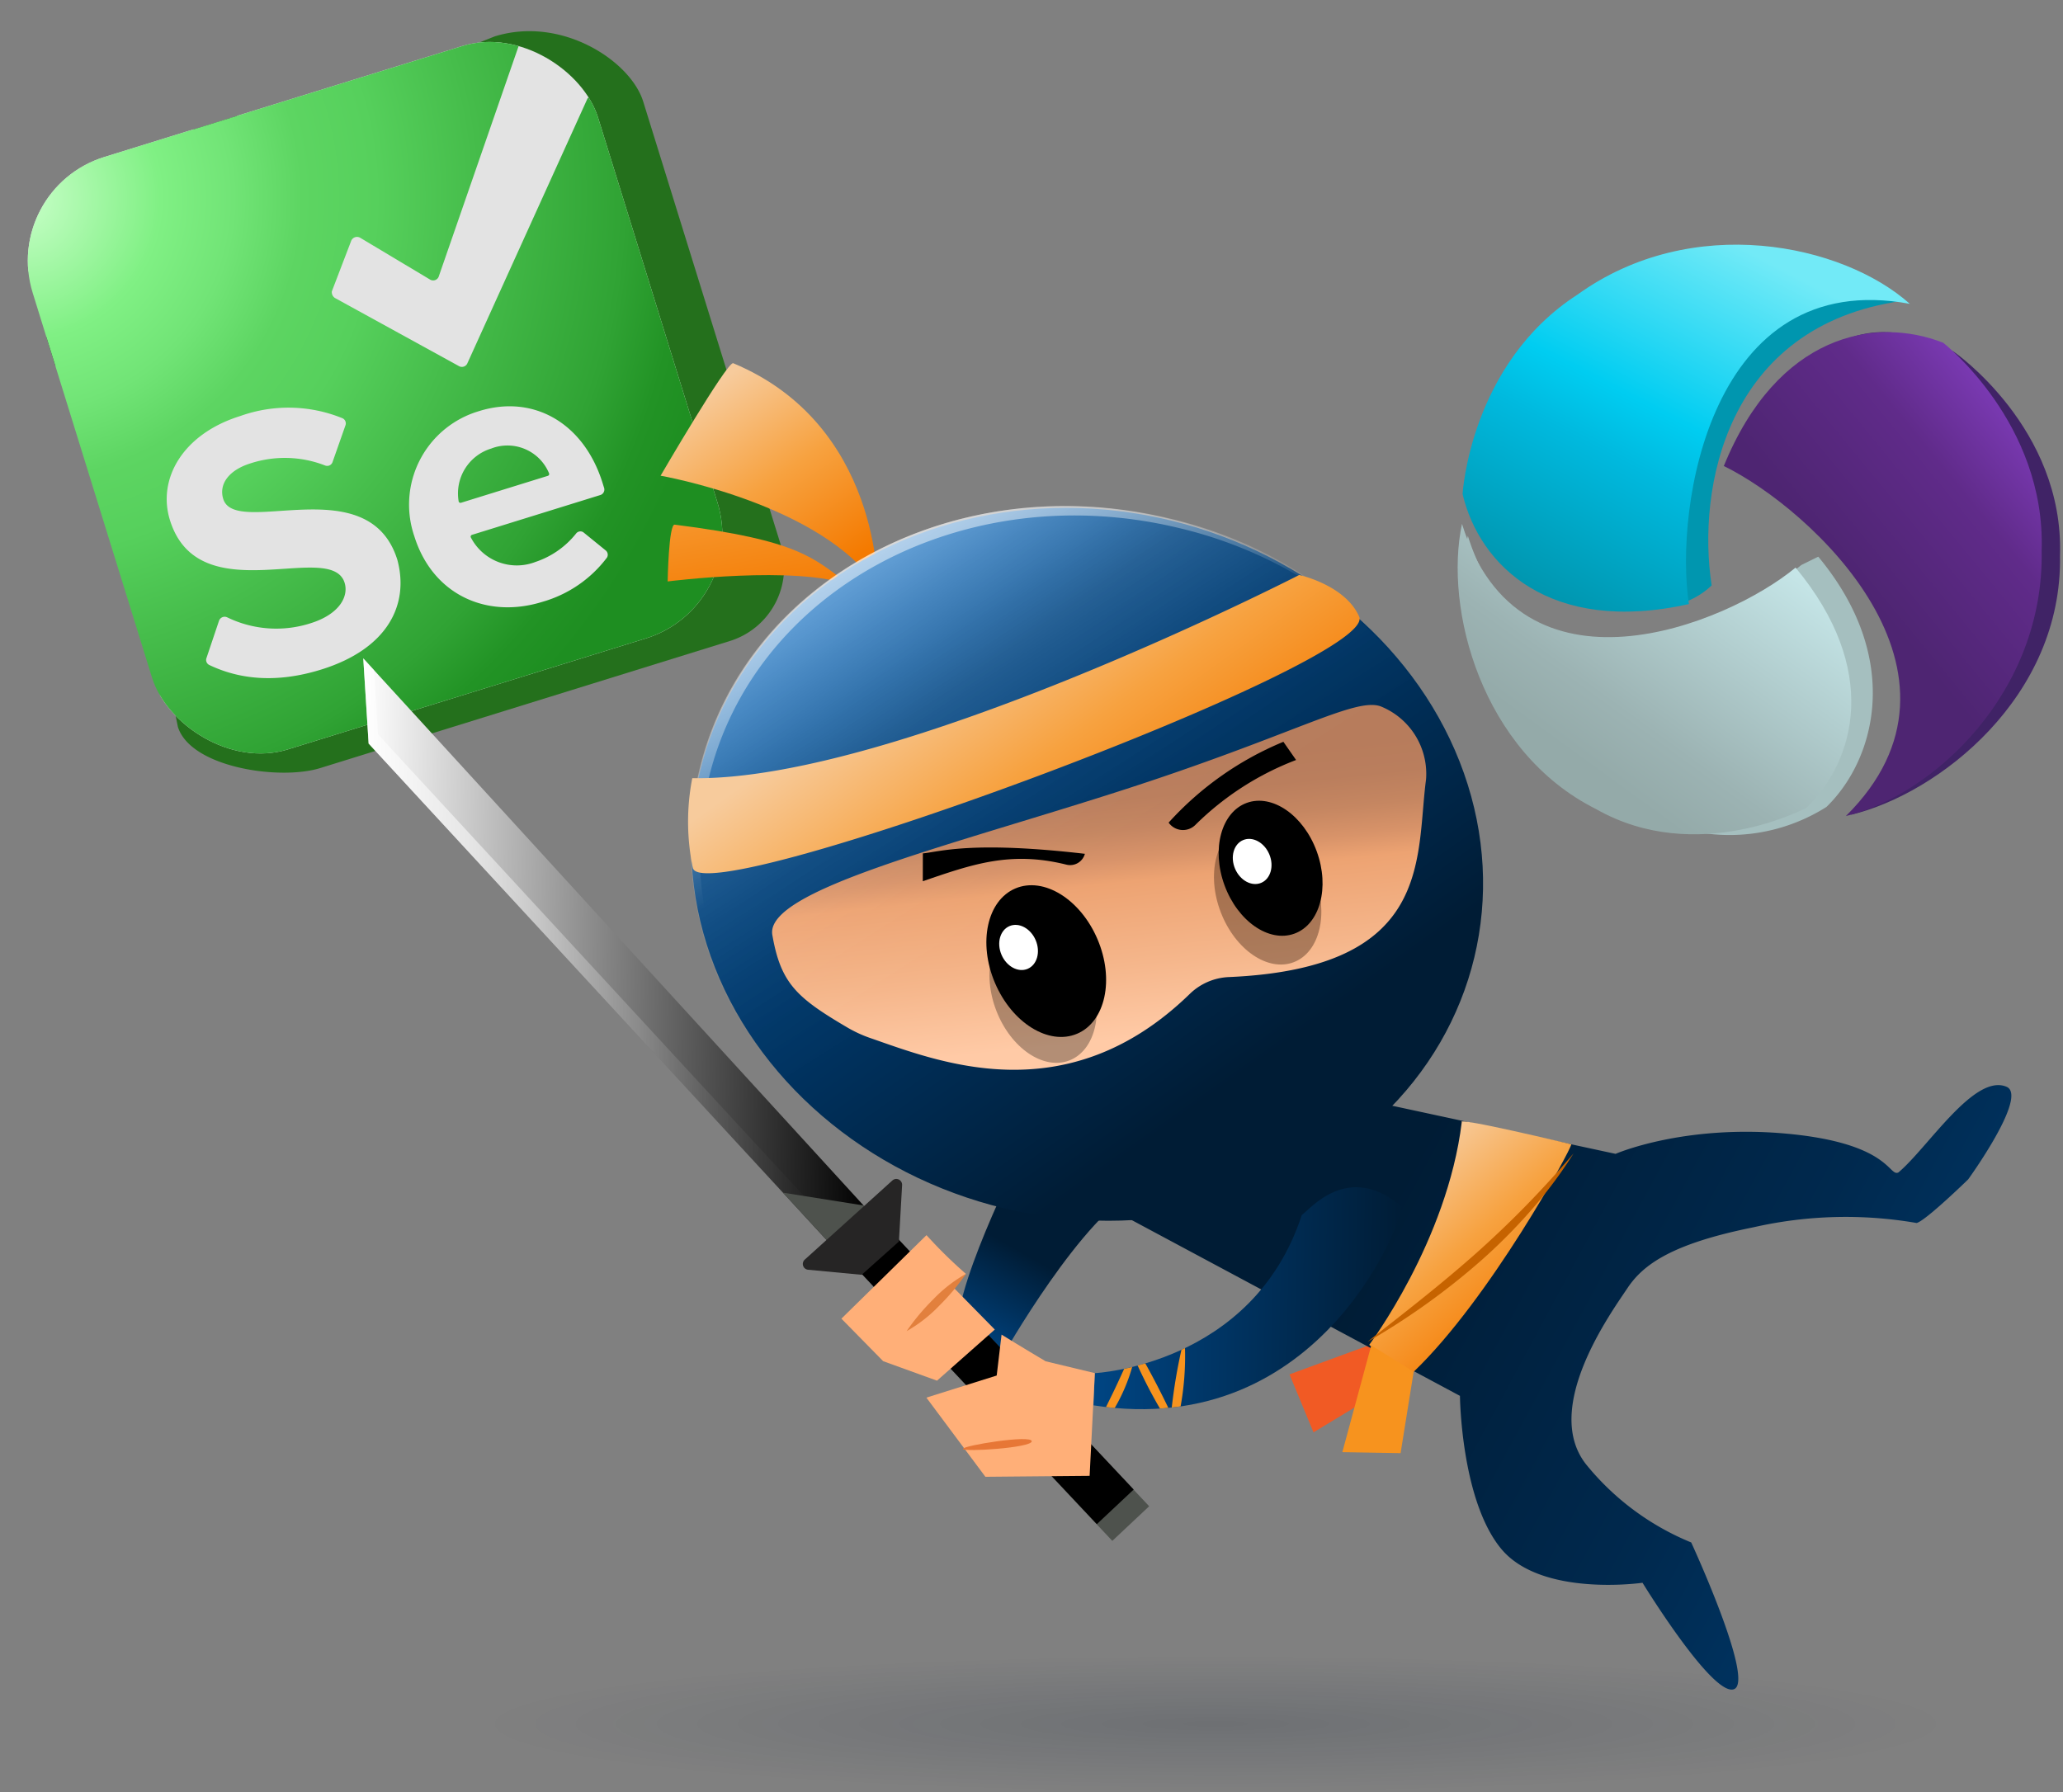<?xml version="1.0" encoding="UTF-8"?> <svg xmlns="http://www.w3.org/2000/svg" xmlns:xlink="http://www.w3.org/1999/xlink" width="222.26" height="193.099" viewBox="0 0 222.26 193.099"><rect x="0" y="0" width="222.26" height="193.099" fill="#808080" stroke="none"/><defs><linearGradient id="linear-gradient" x1="0.506" y1="0.602" x2="0.855" y2="0.142" gradientUnits="objectBoundingBox"><stop offset="0" stop-color="#4e2572"></stop><stop offset="0.589" stop-color="#602b8a"></stop><stop offset="1" stop-color="#7d3bb7"></stop></linearGradient><linearGradient id="linear-gradient-2" x1="0.182" y1="0.95" x2="0.63" y2="0.087" gradientUnits="objectBoundingBox"><stop offset="0" stop-color="#0092aa"></stop><stop offset="0.414" stop-color="#00b9de"></stop><stop offset="0.562" stop-color="#00cdf1"></stop><stop offset="1" stop-color="#72eaf7"></stop></linearGradient><linearGradient id="linear-gradient-3" x1="0.8" y1="0.058" x2="0.211" y2="0.72" gradientUnits="objectBoundingBox"><stop offset="0" stop-color="#c8e9eb"></stop><stop offset="0.696" stop-color="#9cb3b3"></stop><stop offset="0.893" stop-color="#94aaa9"></stop></linearGradient><clipPath id="clip-path"><rect id="Rectangle_1014" data-name="Rectangle 1014" width="63.749" height="66.803" rx="11.698" transform="matrix(1, -0.021, 0.021, 1, 0, 1.348)" fill="none"></rect></clipPath><linearGradient id="linear-gradient-4" x1="-11.522" y1="13.838" x2="-11.523" y2="13.829" gradientUnits="objectBoundingBox"><stop offset="0" stop-color="#fff"></stop><stop offset="1" stop-color="#e3e3e3"></stop></linearGradient><radialGradient id="radial-gradient" cx="0.027" cy="0.046" r="1.266" gradientTransform="matrix(1.044, -0.021, 0.022, 1, 0.001, 0)" gradientUnits="objectBoundingBox"><stop offset="0" stop-color="#caffca"></stop><stop offset="0.174" stop-color="#80f084"></stop><stop offset="0.265" stop-color="#71e476"></stop><stop offset="0.35" stop-color="#5dd562"></stop><stop offset="0.441" stop-color="#56d05c"></stop><stop offset="0.564" stop-color="#46bd4b"></stop><stop offset="0.748" stop-color="#30a334"></stop><stop offset="0.822" stop-color="#229325"></stop><stop offset="0.881" stop-color="#1e8e21"></stop><stop offset="1" stop-color="#1e8e21"></stop></radialGradient><linearGradient id="linear-gradient-5" x1="0.229" y1="1.037" x2="0.455" y2="0.56" gradientUnits="objectBoundingBox"><stop offset="0" stop-color="#004583"></stop><stop offset="1" stop-color="#001c35"></stop></linearGradient><linearGradient id="linear-gradient-6" y1="0.5" x2="1" y2="0.5" gradientUnits="objectBoundingBox"><stop offset="0" stop-color="#fff"></stop><stop offset="1"></stop></linearGradient><linearGradient id="linear-gradient-7" y1="0.5" x2="1" y2="0.5" gradientUnits="objectBoundingBox"><stop offset="0.21" stop-color="#fff"></stop><stop offset="0.237" stop-color="#fff" stop-opacity="0.925"></stop><stop offset="0.324" stop-color="#fff" stop-opacity="0.714"></stop><stop offset="0.414" stop-color="#fff" stop-opacity="0.522"></stop><stop offset="0.504" stop-color="#fff" stop-opacity="0.361"></stop><stop offset="0.597" stop-color="#fff" stop-opacity="0.231"></stop><stop offset="0.691" stop-color="#fff" stop-opacity="0.129"></stop><stop offset="0.787" stop-color="#fff" stop-opacity="0.059"></stop><stop offset="0.888" stop-color="#fff" stop-opacity="0.016"></stop><stop offset="1" stop-color="#fff" stop-opacity="0"></stop></linearGradient><linearGradient id="linear-gradient-8" x1="1.029" y1="0.572" x2="0.291" y2="0.321" gradientUnits="objectBoundingBox"><stop offset="0" stop-color="#003b6f"></stop><stop offset="0.444" stop-color="#00294e"></stop><stop offset="1" stop-color="#001c35"></stop></linearGradient><linearGradient id="linear-gradient-9" x1="0.756" y1="0.963" x2="0.189" y2="0.137" gradientUnits="objectBoundingBox"><stop offset="0" stop-color="#f47a00"></stop><stop offset="0.501" stop-color="#f7a240"></stop><stop offset="1" stop-color="#f7cb9c"></stop></linearGradient><linearGradient id="linear-gradient-10" x1="0.711" y1="1.325" x2="-1.487" y2="-2.544" xlink:href="#linear-gradient-9"></linearGradient><linearGradient id="linear-gradient-11" x1="1.009" y1="-0.2" x2="0.268" y2="0.754" gradientUnits="objectBoundingBox"><stop offset="0" stop-color="#0087ff"></stop><stop offset="0.068" stop-color="#0083f7"></stop><stop offset="0.168" stop-color="#0078e4"></stop><stop offset="0.287" stop-color="#0067c4"></stop><stop offset="0.42" stop-color="#005098"></stop><stop offset="0.477" stop-color="#004583"></stop><stop offset="1" stop-color="#001c35"></stop></linearGradient><linearGradient id="linear-gradient-12" x1="0" y1="0.5" x2="1" y2="0.5" xlink:href="#linear-gradient-5"></linearGradient><linearGradient id="linear-gradient-13" x1="0.75" y1="0.848" x2="0.244" y2="0.123" xlink:href="#linear-gradient-9"></linearGradient><linearGradient id="linear-gradient-14" x1="0.455" y1="0.174" x2="0.577" y2="0.813" gradientUnits="objectBoundingBox"><stop offset="0.022" stop-color="#b77c5c"></stop><stop offset="0.141" stop-color="#ba7e5d"></stop><stop offset="0.25" stop-color="#c58661"></stop><stop offset="0.354" stop-color="#d89369"></stop><stop offset="0.438" stop-color="#eda372"></stop><stop offset="0.733" stop-color="#f5b68b"></stop><stop offset="1" stop-color="#ffcaa6"></stop></linearGradient><linearGradient id="linear-gradient-15" x1="1.022" y1="-0.024" x2="0.52" y2="0.573" xlink:href="#linear-gradient-7"></linearGradient><linearGradient id="linear-gradient-16" x1="0.197" y1="-0.031" x2="0.48" y2="0.452" gradientUnits="objectBoundingBox"><stop offset="0.21" stop-color="#fff"></stop><stop offset="0.28" stop-color="#fff" stop-opacity="0.973"></stop><stop offset="0.381" stop-color="#fff" stop-opacity="0.894"></stop><stop offset="0.503" stop-color="#fff" stop-opacity="0.769"></stop><stop offset="0.639" stop-color="#fff" stop-opacity="0.592"></stop><stop offset="0.788" stop-color="#fff" stop-opacity="0.369"></stop><stop offset="0.946" stop-color="#fff" stop-opacity="0.098"></stop><stop offset="1" stop-color="#fff" stop-opacity="0"></stop></linearGradient><linearGradient id="linear-gradient-17" x1="0.77" y1="0.71" x2="0.262" y2="0.36" xlink:href="#linear-gradient-9"></linearGradient><radialGradient id="radial-gradient-2" cx="0.5" cy="0.5" r="0.5" gradientUnits="objectBoundingBox"><stop offset="0" stop-color="#001027" stop-opacity="0.698"></stop><stop offset="1" stop-color="#041533" stop-opacity="0"></stop></radialGradient></defs><g id="Group_2138" data-name="Group 2138" transform="translate(-823.775 -236.574)"><g id="Group_1956" data-name="Group 1956" transform="matrix(1, 0.017, -0.017, 1, 689.806, 172.839)"><g id="Group_1953" data-name="Group 1953" transform="translate(-16.91 3.592)"><path id="Path_1471" data-name="Path 1471" d="M341.425,105.221c9.475,4.431,27.638,21.205,12.356,36.848,9.411-2.427,22.574-13.085,22.032-28.3C376.032,100,364,92,364,92c-9.636-4.812-17.033-1.06-22.576,13.225Z" transform="translate(-1 0.159)" fill="#402366"></path><path id="Path_1471-2" data-name="Path 1471" d="M338.439,104.891c9.474,4.431,29.071,21.842,13.789,37.485,9.411-2.427,21.141-13.722,20.6-28.937.22-13.772-10.982-22.225-10.982-22.225-7.413-2.768-17.863-.6-23.406,13.681Z" fill="url(#linear-gradient)"></path></g><g id="Group_1954" data-name="Group 1954" transform="translate(-10.562 6.369)"><path id="Path_1469" data-name="Path 1469" d="M351,84c-7.355-6.349-18.8-6.188-30.993,2.928-11.437,7.669-12,21.687-12,21.687C309.954,116.284,325,121,331,115c-1.764-10.306,1-28,20-31Z" fill="#0096af"></path><path id="Path_1469-2" data-name="Path 1469" d="M351.831,84.306c-7.354-6.348-23.628-9.494-35.824-.378-11.437,7.669-12,21.687-12,21.687,1.949,7.669,9.68,15.024,24.579,11.437-1.764-10.305,1.685-36.391,23.247-32.745Z" fill="url(#linear-gradient-2)"></path></g><g id="Group_1955" data-name="Group 1955" transform="matrix(1, 0.017, -0.017, 1, -3.842, -6.89)"><path id="Path_1470" data-name="Path 1470" d="M335.942,120.188c-7.243,6.42-29.139,17.778-36-1.922-1.639,9.173,6.783,23.175,19.377,28.946a19.517,19.517,0,0,0,20.22-1.073c5.1-5.308,7.7-16.233-1.8-26.912" fill="#a5bfbf"></path><path id="Path_1470-2" data-name="Path 1470" d="M335.337,120.485C328.11,126.9,306.112,136.7,299.268,117c-1.635,9.173,2.9,24.441,15.469,30.212,11.1,5.836,22.668-.923,22.668-.923,5.089-5.308,7.41-15.125-2.066-25.8" fill="url(#linear-gradient-3)"></path></g><g id="Group_1962" data-name="Group 1962" transform="translate(-33.077 64.705) rotate(-17)"><g id="Group_1961" data-name="Group 1961" transform="translate(156.129 64.281)"><path id="Path_2069" data-name="Path 2069" d="M218.59,134.142l-46.189.976c-4.587.1-13.417-3.923-13.514-8.51l3.978-49.575a8.306,8.306,0,0,1,8.128-8.48l41.24-4.013c7.536-.16,13.333,6.579,13.43,11.164l1.056,49.957A8.306,8.306,0,0,1,218.59,134.142Z" transform="translate(-156.518 -64.317)" fill="#24701c"></path><g id="Group_1792" data-name="Group 1792" transform="translate(0 0)"><g id="Group_1960" data-name="Group 1960"><g id="Group_1959" data-name="Group 1959" clip-path="url(#clip-path)"><g id="Group_1789" data-name="Group 1789" transform="translate(-1.942 -1.576)"><rect id="Rectangle_989" data-name="Rectangle 989" width="63.741" height="66.861" transform="matrix(1, -0.021, 0.021, 1, 2.206, 2.86)" fill="url(#linear-gradient-4)"></rect><path id="Path_1801" data-name="Path 1801" d="M167.187,72.25c8.15-6.392,15.436-10.707,16.272-9.642s-5.093,7.112-13.243,13.5-15.436,10.707-16.272,9.642a.361.361,0,0,1-.066-.161C153.609,84.178,159.376,78.375,167.187,72.25Z" transform="translate(-153.868 -62.446)" fill="#1a1a1a"></path><g id="Group_1788" data-name="Group 1788" transform="translate(1.688 1.413)"><path id="Path_1459" data-name="Path 1459" d="M214.591,64.093a.432.432,0,0,1,.4.665h0L198.831,87.715a.642.642,0,0,1-.905.074q-.03-.026-.057-.054h0l-6-6.416a.681.681,0,0,0-.963,0,.725.725,0,0,0-.094.117h0l-3.463,4.6a.755.755,0,0,0,.113.767h0l10.812,10.741a.643.643,0,0,0,.908.036.662.662,0,0,0,.053-.057h0l20.282-23.811a.444.444,0,0,1,.775.272h0l1.2,56.844a.453.453,0,0,1-.414.49.416.416,0,0,1-.057,0l-63.289,1.338a.454.454,0,0,1-.49-.415.406.406,0,0,1,0-.056h0l-1.4-66.366a.454.454,0,0,1,.415-.491.4.4,0,0,1,.056,0L214.591,64.1Zm-15.54,38.722a10.5,10.5,0,0,0-10.459,10.536c0,.155,0,.308.012.463.14,6.636,5.038,10.766,11.291,10.634a13.248,13.248,0,0,0,8.026-2.667.6.6,0,0,0,.079-.771h0l-1.786-2.56a.582.582,0,0,0-.771-.08,9.4,9.4,0,0,1-5.063,1.74,5.571,5.571,0,0,1-5.965-4.493.208.208,0,0,1,.189-.2l14.523-.307a.621.621,0,0,0,.565-.589h0l-.012-.577c-.143-6.733-4.472-11.26-10.628-11.13Zm-14.408-3.351a15.4,15.4,0,0,0-10.461-3.243c-6.541.138-10.5,4.071-10.4,8.687.222,10.484,16.117,6.78,16.22,11.685.033,1.539-1.473,3.11-4.744,3.179a12.084,12.084,0,0,1-8.435-3.089.643.643,0,0,0-.907.05.676.676,0,0,0-.053.067h0l-2.427,3.515a.6.6,0,0,0,.113.767c2.647,2.35,6.337,3.908,11.434,3.8,7.5-.158,11.076-4.083,11.163-9.088-.22-10.388-16.123-7.068-16.217-11.493-.034-1.633,1.386-2.82,3.885-2.874a11.948,11.948,0,0,1,7.653,2.436.608.608,0,0,0,.855-.1l.009-.011h0l2.429-3.419a.61.61,0,0,0-.1-.856l-.01-.008Zm14.594,7.582a4.845,4.845,0,0,1,5.191,4.316.206.206,0,0,1-.188.2l-9.811.207a.205.205,0,0,1-.2-.188,5.056,5.056,0,0,1,5.007-4.529Z" transform="translate(-155.833 -64.091)" fill="url(#radial-gradient)"></path></g></g></g></g></g></g></g><g id="Group_1940" data-name="Group 1940"><g id="Group_1939" data-name="Group 1939"><g id="Group_1928" data-name="Group 1928"><g id="Group_1938" data-name="Group 1938"><path id="Path_2039" data-name="Path 2039" d="M245.394,205.83s8.554-15.782,14.623-18.5c.406-.258-12.319-4.718-12.319-4.718s-7.294,14.7-7.147,20.31C240.4,203.587,245.394,205.83,245.394,205.83Z" fill="url(#linear-gradient-5)"></path><path id="Path_2031" data-name="Path 2031" d="M176.077,140.865l50.847,53.282,3.908-3.794L175.346,131.7Z" fill="url(#linear-gradient-6)"></path><path id="Path_2067" data-name="Path 2067" d="M227.924,193.147l-50.847-53.282-.552-6.921-1.179-1.246.731,9.167,50.847,53.282,3.908-3.794-.014-.015Z" opacity="0.54" fill="url(#linear-gradient-7)" style="mix-blend-mode: lighten;isolation: isolate"></path><path id="Path_2032" data-name="Path 2032" d="M221.527,188.487c3.081.439,6.526.924,8.708,1.231l.6.634-3.908,3.8Z" fill="#4e524d"></path><rect id="Rectangle_1006" data-name="Rectangle 1006" width="5.447" height="37.687" transform="translate(231.368 198.371) rotate(-44.19)" fill="#4e524d"></rect><rect id="Rectangle_1007" data-name="Rectangle 1007" width="5.447" height="37.687" transform="translate(229.67 196.598) rotate(-44.19)"></rect><path id="Path_2033" data-name="Path 2033" d="M276.417,207.134l2.69,6.2,10.676-6.708-4.208-3.029Z" fill="#f15a24"></path><path id="Path_2034" data-name="Path 2034" d="M283.073,177.233l28.06,5.548s7.274-3.333,18.437-2.485,11.02,4.5,12.063,3.967c3.141-2.737,8-10.86,11.5-9.419,2.343,1-3.978,10.043-3.978,10.043s-4.534,4.564-5.472,4.791a44.777,44.777,0,0,0-17.525.752c-8.742,1.913-11.828,4.184-13.505,6.8s-9.051,13.1-4.1,19.087a28.406,28.406,0,0,0,11.438,8.188s7.159,14.846,4.869,15.731-10.04-11.3-10.04-11.3-10.856,1.769-15.285-3.4-4.721-16.4-4.721-16.4l-40.687-20.912Z" fill="url(#linear-gradient-8)"></path><path id="Path_2036" data-name="Path 2036" d="M230.6,123.122s.066-17.541-15.956-23.9c-.665-.146-7.611,12.254-7.611,12.254S224.558,114.222,230.6,123.122Z" fill="url(#linear-gradient-9)"></path><path id="Path_2037" data-name="Path 2037" d="M227.619,122.924c-3.952-2.866-5.488-4.731-18.964-6.2-.665-.148-.667,6.129-.667,6.129S221.922,120.842,227.619,122.924Z" fill="url(#linear-gradient-10)"></path><ellipse id="Ellipse_295" data-name="Ellipse 295" cx="38.127" cy="42.893" rx="38.127" ry="42.893" transform="translate(203.539 180.456) rotate(-77.452)" fill="url(#linear-gradient-11)"></ellipse><path id="Path_2040" data-name="Path 2040" d="M288.164,188.828c.528.43-7.762,25.475-32.8,22l.075-3.471s16.985-1.1,22.012-17.42C278.268,189.416,282.258,184.027,288.164,188.828Z" fill="url(#linear-gradient-12)"></path><path id="Path_2041" data-name="Path 2041" d="M306.346,181.832c-.012.578-8.511,16.822-16.562,24.795-1.994-.444-4.837-2.82-4.837-2.82s8.213-11.309,9.559-24.145C293.719,179.021,306.346,181.832,306.346,181.832Z" fill="url(#linear-gradient-13)"></path><g id="Group_1929" data-name="Group 1929"><path id="Path_2042" data-name="Path 2042" d="M284.757,203.483c2.9-2.4,7.138-5.705,11.517-9.722A107.532,107.532,0,0,0,306.6,182.816a47.575,47.575,0,0,1-3.891,5.512,59.861,59.861,0,0,1-5.791,6.125A75.547,75.547,0,0,1,284.757,203.483Z" fill="#c66300"></path></g><path id="Path_2043" data-name="Path 2043" d="M245.331,203.376c1.846,1.109,4.8,2.795,4.8,2.795l5.317,1.183-.373,11.077-11.225.292-6.5-8.42,7.533-2.509Z" fill="#ffaf78"></path><path id="Path_2044" data-name="Path 2044" d="M237.064,192.8a49.939,49.939,0,0,0,4.319,4.1l-1.367,1.44,4.578,4.506-6.132,5.611-5.833-2-4.577-4.506Z" fill="#ffaf78"></path><g id="Group_1930" data-name="Group 1930"><path id="Path_2045" data-name="Path 2045" d="M241.379,196.9a23.61,23.61,0,0,1-2.8,3.465,15.289,15.289,0,0,1-3.477,2.81,23.545,23.545,0,0,1,2.8-3.465A15.268,15.268,0,0,1,241.379,196.9Z" fill="#e2803d"></path></g><path id="Path_2046" data-name="Path 2046" d="M234.345,187.456l-.239,6.08-3.952,3.654-5.778-.446a.627.627,0,0,1-.38-1.084l9.293-8.688a.627.627,0,0,1,1.056.484Z" fill="#262525"></path><path id="Path_2047" data-name="Path 2047" d="M288.526,215.415l1.258-8.787-4.615-2.771-2.92,11.558Z" fill="#f7931e"></path><g id="Group_1935" data-name="Group 1935"><path id="Path_2054" data-name="Path 2054" d="M241.377,215.761c-.044-.356,7.316-1.672,7.4-.959S241.421,216.117,241.377,215.761Z" fill="#e77736"></path></g><path id="Path_2055" data-name="Path 2055" d="M256.937,144.65c18.613-6.324,25.24-10.591,28.063-9.65a7.836,7.836,0,0,1,5.033,7.794c-.982,8.487,1.2,20.326-20.907,21.652a6.422,6.422,0,0,0-4.161,1.9c-13.046,13.114-26.938,7.737-34.335,5.318a13.725,13.725,0,0,1-2.488-1.1c-5.527-3.119-7.239-4.644-8.232-9.821C219,156,238.325,150.975,256.937,144.65Z" fill="url(#linear-gradient-14)"></path><g id="Group_1937" data-name="Group 1937"><path id="Path_2059" data-name="Path 2059" d="M258.93,208.3a18.815,18.815,0,0,1-1.275,2.771c-.311-.023-.626-.053-.942-.084.156-.331.323-.684.491-1.047.506-1.057,1-2.212,1.394-3.1.273-.063.557-.132.857-.21A16.831,16.831,0,0,1,258.93,208.3Z" fill="#f7931e"></path><path id="Path_2060" data-name="Path 2060" d="M264.746,210.78c-.314.05-.63.1-.95.138a56.838,56.838,0,0,1,.938-6.239c.125-.061.252-.125.378-.189A30.382,30.382,0,0,1,264.746,210.78Z" fill="#f7931e"></path><path id="Path_2061" data-name="Path 2061" d="M260.044,206.458q.4-.114.821-.246c.841,1.437,1.837,3.3,2.56,4.749q-.444.051-.9.088A51.659,51.659,0,0,1,260.044,206.458Z" fill="#f7931e"></path></g><ellipse id="Ellipse_295-2" data-name="Ellipse 295" cx="38.391" cy="42.744" rx="38.391" ry="42.744" transform="translate(202.788 179.693) rotate(-76.136)" opacity="0.54" fill="url(#linear-gradient-15)" style="mix-blend-mode: lighten;isolation: isolate"></ellipse></g></g><path id="Rectangle_1008" data-name="Rectangle 1008" d="M235.973,151.683c1.83-.211,5.232-1.458,17.452-.253h0a1.648,1.648,0,0,1-1.976,1.2c-6.07-1.4-10.135.139-15.432,2.05Z"></path><path id="Rectangle_1009" data-name="Rectangle 1009" d="M262.387,147.916A34.361,34.361,0,0,1,274.6,139l1.4,1.937a31.2,31.2,0,0,0-10.691,7.139,1.893,1.893,0,0,1-2.922-.16Z"></path></g></g><ellipse id="Ellipse_296" data-name="Ellipse 296" cx="5.411" cy="7.842" rx="5.411" ry="7.842" transform="translate(241.226 161.213) rotate(-22.043)" opacity="0.3" style="mix-blend-mode: multiply;isolation: isolate"></ellipse><ellipse id="Ellipse_296-2" data-name="Ellipse 296" cx="6.003" cy="8.504" rx="6.003" ry="8.504" transform="translate(240.516 157.731) rotate(-24.003)"></ellipse><ellipse id="Ellipse_298" data-name="Ellipse 298" cx="2.001" cy="2.501" rx="2.001" ry="2.501" transform="translate(243.61 160.169) rotate(-24.003)" fill="#fff"></ellipse><ellipse id="Ellipse_296-3" data-name="Ellipse 296" cx="5.411" cy="7.842" rx="5.411" ry="7.842" transform="translate(265.226 150.213) rotate(-22.043)" fill="#3c2212" opacity="0.4" style="mix-blend-mode: multiply;isolation: isolate"></ellipse><ellipse id="Ellipse_297" data-name="Ellipse 297" cx="5.292" cy="7.497" rx="5.292" ry="7.497" transform="translate(265.827 147.544) rotate(-21)"></ellipse><ellipse id="Ellipse_299" data-name="Ellipse 299" cx="2.001" cy="2.501" rx="2.001" ry="2.501" transform="translate(268.61 150.477) rotate(-24.003)" fill="#fff"></ellipse><path id="Path_2068" data-name="Path 2068" d="M212.759,144.052c4.575-20.554,27.029-33.044,50.152-27.9a46.459,46.459,0,0,1,22.461,12.031,46.306,46.306,0,0,0-23.461-13.031c-23.123-5.146-45.577,7.344-50.152,27.9-2.812,12.634,1.794,25.367,11.124,34.505C214.223,168.5,210.049,156.229,212.759,144.052Z" opacity="0.54" fill="url(#linear-gradient-16)" style="mix-blend-mode: lighten;isolation: isolate"></path><path id="Path_2062" data-name="Path 2062" d="M276,121s-43,23-65,23a24.521,24.521,0,0,0,.224,9.67c1.257,4.794,73.516-23.413,71.311-28.282C281,122,276,121,276,121Z" fill="url(#linear-gradient-17)"></path></g><ellipse id="Ellipse_301" data-name="Ellipse 301" cx="79.762" cy="7.34" rx="79.762" ry="7.34" transform="translate(874.975 414.992)" opacity="0.203" fill="url(#radial-gradient-2)"></ellipse></g></svg> 